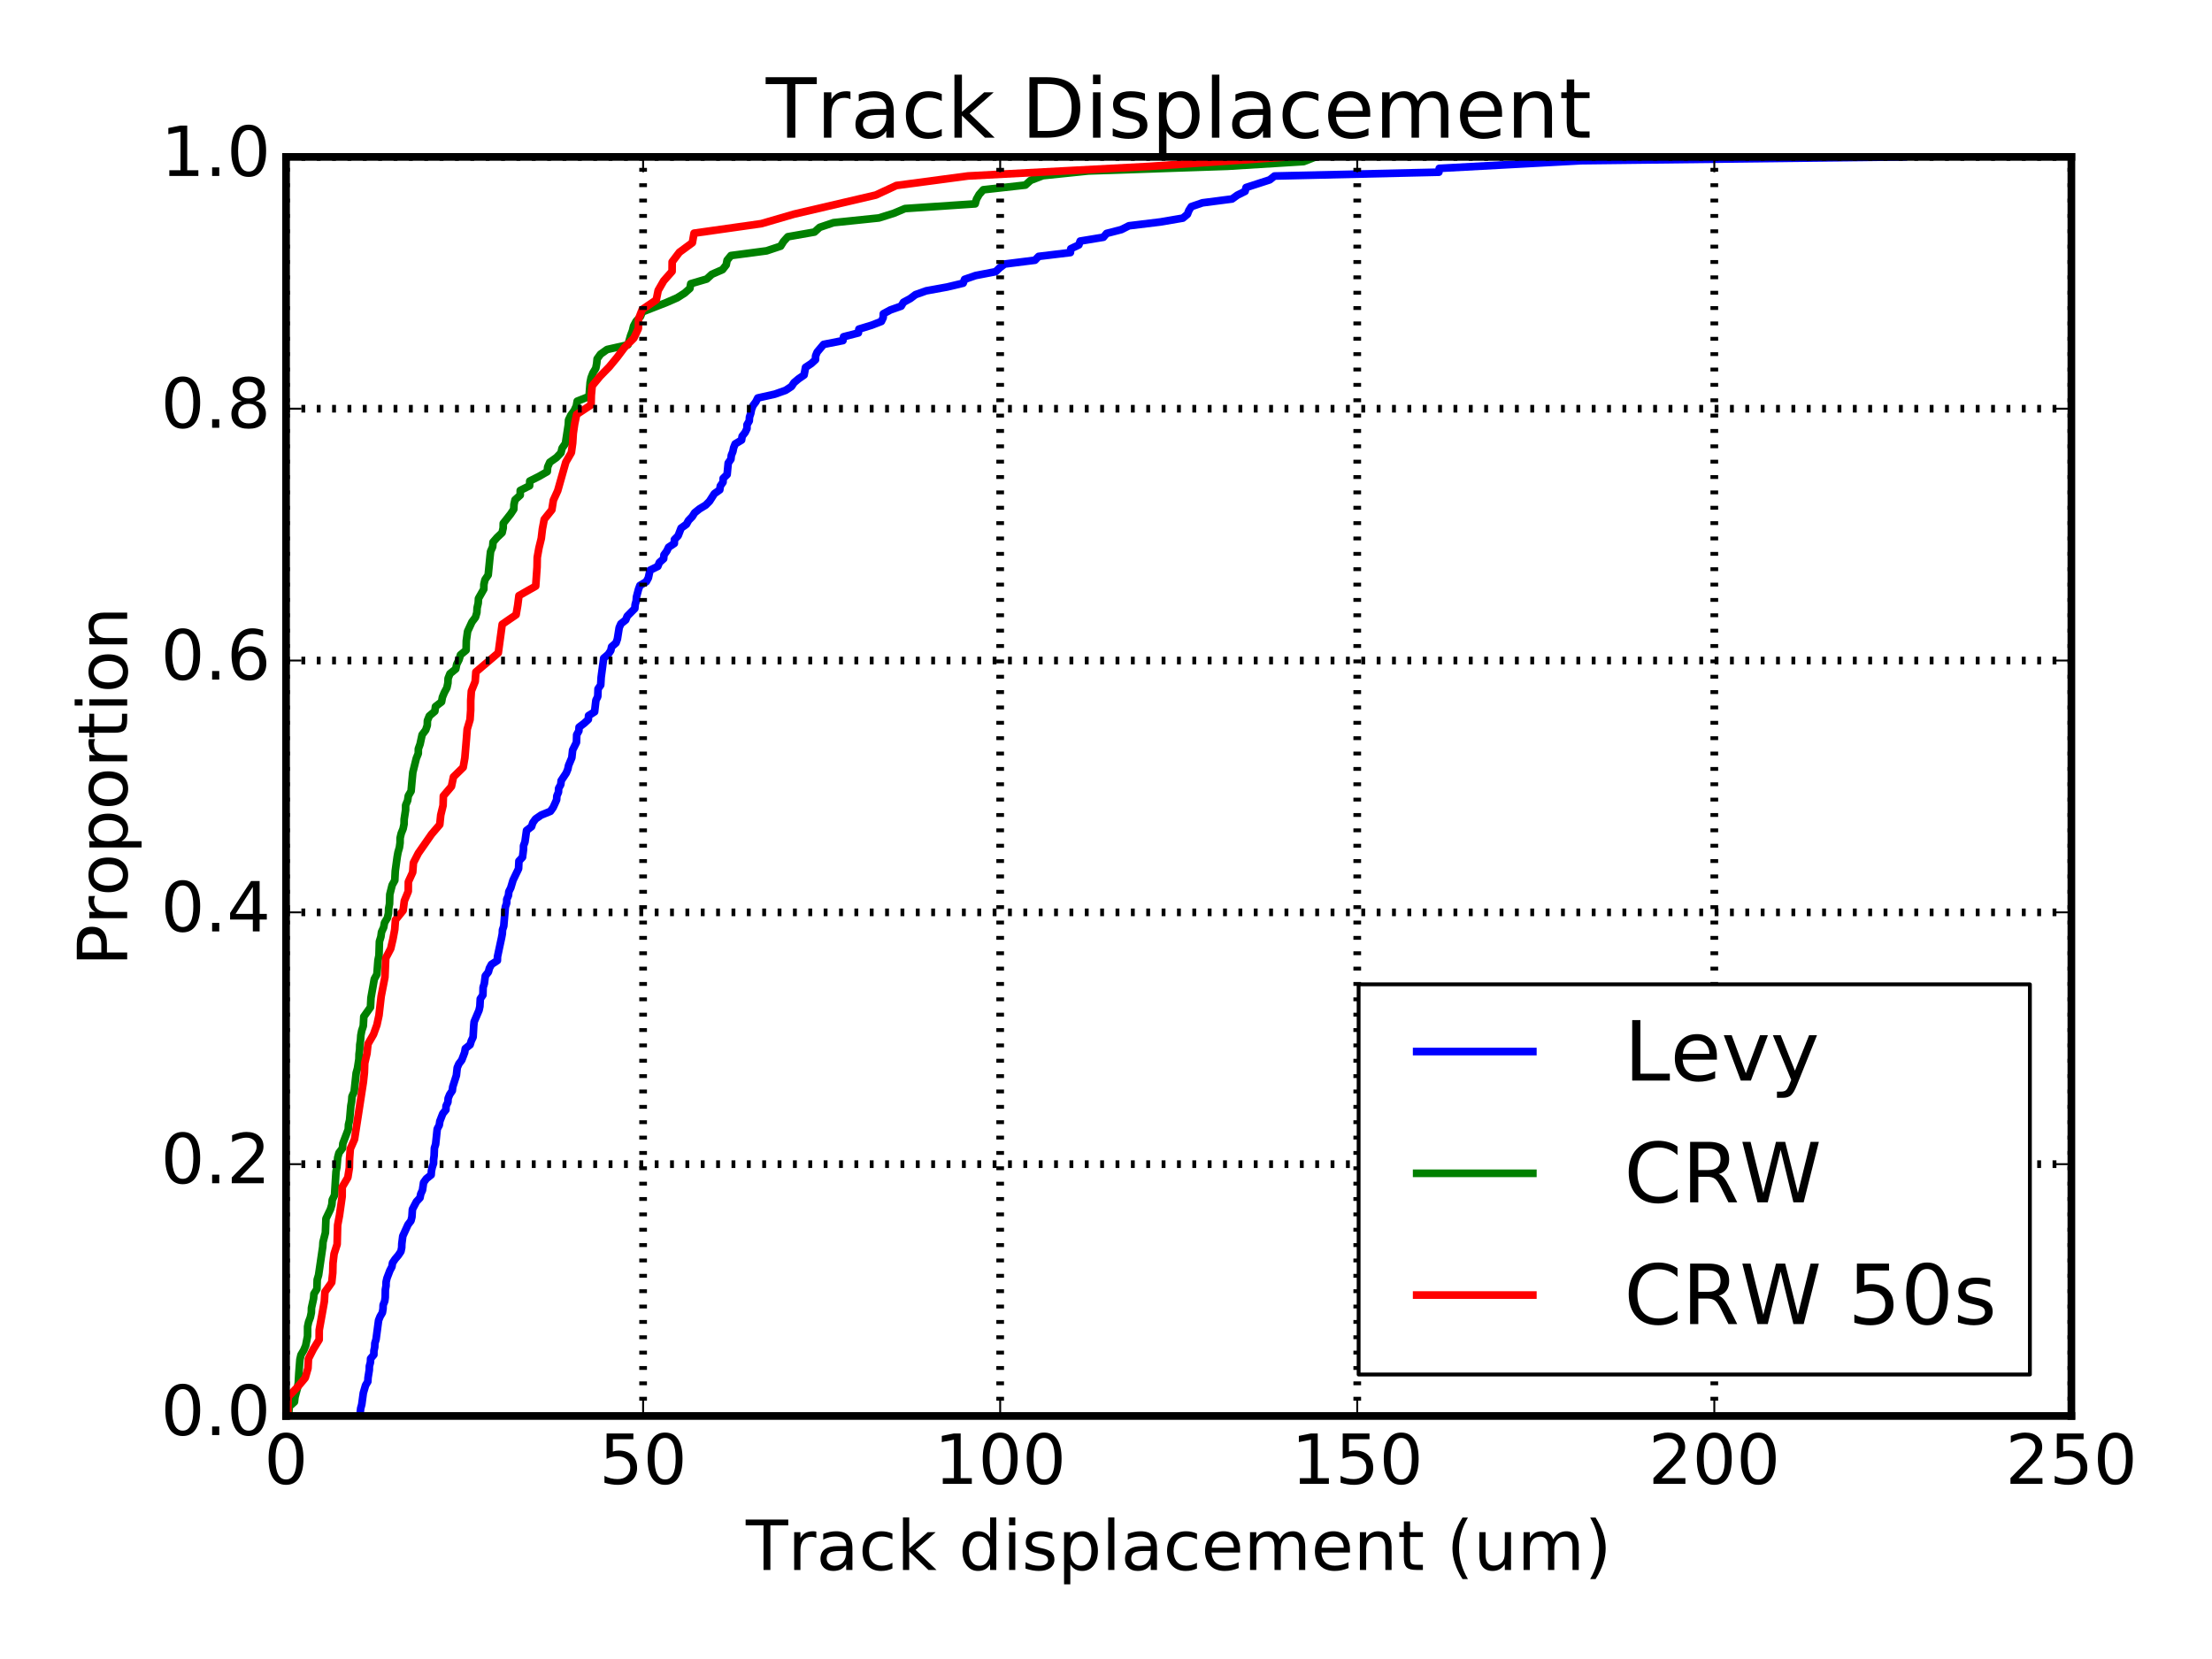<?xml version="1.0" encoding="utf-8" standalone="no"?>
<!DOCTYPE svg PUBLIC "-//W3C//DTD SVG 1.1//EN"
  "http://www.w3.org/Graphics/SVG/1.1/DTD/svg11.dtd">
<!-- Created with matplotlib (http://matplotlib.org/) -->
<svg height="432pt" version="1.1" viewBox="0 0 576 432" width="576pt" xmlns="http://www.w3.org/2000/svg" xmlns:xlink="http://www.w3.org/1999/xlink">
 <defs>
  <style type="text/css">
*{stroke-linecap:butt;stroke-linejoin:round;stroke-miterlimit:100000;}
  </style>
 </defs>
 <g id="figure_1">
  <g id="patch_1">
   <path d="M 0 432 
L 576 432 
L 576 0 
L 0 0 
z
" style="fill:#ffffff;"/>
  </g>
  <g id="axes_1">
   <g id="patch_2">
    <path d="M 74.486 368.719 
L 539.381 368.719 
L 539.381 40.853 
L 74.486 40.853 
z
" style="fill:#ffffff;"/>
   </g>
   <g id="line2d_1">
    <path clip-path="url(#p5af31c9d7b)" d="M 93.814 368.719 
L 93.814 367.722 
L 93.925 366.726 
L 94.201 365.729 
L 94.606 362.739 
L 95.189 360.746 
L 95.784 359.75 
L 95.836 358.753 
L 96.162 356.76 
L 96.183 355.764 
L 96.455 354.767 
L 96.504 353.77 
L 97.352 352.774 
L 97.364 351.777 
L 97.576 350.781 
L 97.612 349.784 
L 97.917 348.788 
L 98.583 343.805 
L 98.983 342.808 
L 99.569 341.812 
L 99.738 340.815 
L 99.769 339.819 
L 100.175 338.822 
L 100.314 337.826 
L 100.34 335.832 
L 100.525 334.836 
L 100.54 333.839 
L 100.764 332.843 
L 101.523 330.85 
L 102.054 329.853 
L 102.213 328.857 
L 102.884 327.86 
L 103.73 326.863 
L 104.396 325.867 
L 104.602 324.87 
L 104.632 323.874 
L 104.883 321.881 
L 106.244 318.891 
L 107.014 317.895 
L 107.263 316.898 
L 107.391 314.905 
L 108.434 312.912 
L 109.358 311.915 
L 109.559 310.919 
L 110.008 309.922 
L 110.301 307.929 
L 111.017 306.932 
L 112.272 305.936 
L 112.341 304.939 
L 112.554 303.943 
L 112.888 302.946 
L 112.904 301.95 
L 113.041 300.953 
L 113.119 298.96 
L 113.436 297.963 
L 113.855 293.977 
L 114.387 292.981 
L 114.525 291.984 
L 115.298 289.991 
L 116.11 288.994 
L 116.148 287.998 
L 116.634 287.001 
L 116.696 286.005 
L 117.101 285.008 
L 117.775 284.012 
L 117.891 283.015 
L 118.843 280.025 
L 119.057 278.032 
L 119.486 277.036 
L 120.243 276.039 
L 120.996 274.046 
L 121.164 273.05 
L 122.41 272.053 
L 122.717 271.057 
L 123.192 270.06 
L 123.364 267.07 
L 123.463 266.074 
L 124.732 263.084 
L 124.955 262.088 
L 125.066 260.094 
L 125.746 259.098 
L 125.802 257.105 
L 126.12 256.108 
L 126.376 254.115 
L 127.171 253.119 
L 127.436 252.122 
L 127.979 251.125 
L 129.514 250.129 
L 129.542 249.132 
L 130.608 244.15 
L 130.797 243.153 
L 130.844 242.156 
L 131.176 241.16 
L 131.594 236.177 
L 131.934 235.181 
L 131.959 234.184 
L 132.395 233.187 
L 132.496 232.191 
L 132.998 231.194 
L 133.593 229.201 
L 135.034 226.212 
L 135.128 224.218 
L 136.057 223.222 
L 136.31 221.229 
L 136.323 220.232 
L 136.696 219.236 
L 137.112 216.246 
L 138.412 215.25 
L 138.735 214.253 
L 139.454 213.256 
L 140.892 212.26 
L 143.331 211.263 
L 144.04 210.267 
L 144.941 208.274 
L 144.999 207.277 
L 145.426 206.281 
L 145.469 205.284 
L 146.026 204.287 
L 146.124 203.291 
L 147.443 201.298 
L 147.853 200.301 
L 148.061 199.305 
L 148.898 197.312 
L 149.111 195.318 
L 150.105 193.325 
L 150.169 191.332 
L 150.729 190.336 
L 150.796 189.339 
L 152.121 188.343 
L 153.199 187.346 
L 153.263 186.349 
L 154.829 185.353 
L 155.174 182.363 
L 155.657 181.367 
L 155.733 179.374 
L 156.424 178.377 
L 156.536 176.384 
L 157.199 171.401 
L 158.369 170.405 
L 159.04 169.408 
L 159.268 168.411 
L 160.405 167.415 
L 160.762 166.418 
L 161.24 163.429 
L 161.68 162.432 
L 162.928 161.436 
L 163.332 160.439 
L 165.305 158.446 
L 165.389 157.449 
L 165.667 156.453 
L 165.734 155.456 
L 166.261 153.463 
L 166.624 152.467 
L 168.294 151.47 
L 168.832 150.474 
L 169.265 148.48 
L 171.297 147.484 
L 171.691 146.487 
L 172.81 145.491 
L 172.898 144.494 
L 173.628 143.498 
L 174.107 142.501 
L 175.593 141.505 
L 175.615 140.508 
L 176.585 139.511 
L 177.353 137.518 
L 178.744 136.522 
L 179.288 135.525 
L 180.254 134.529 
L 180.878 133.532 
L 182.115 132.536 
L 183.754 131.539 
L 184.747 130.542 
L 186.022 128.549 
L 187.424 127.553 
L 187.568 126.556 
L 188.269 125.56 
L 188.317 124.563 
L 189.341 123.567 
L 189.626 120.577 
L 190.32 119.58 
L 190.432 118.584 
L 190.833 117.587 
L 191.038 116.591 
L 191.438 115.594 
L 193.104 114.598 
L 193.255 113.601 
L 194.034 112.604 
L 194.509 111.608 
L 194.52 110.611 
L 195.1 109.615 
L 195.165 108.618 
L 195.502 107.622 
L 195.689 106.625 
L 196.074 105.629 
L 196.821 104.632 
L 197.319 103.635 
L 201.752 102.639 
L 204.572 101.642 
L 206.094 100.646 
L 206.752 99.649 
L 207.939 98.653 
L 209.383 97.656 
L 209.757 95.663 
L 211.263 94.667 
L 212.348 93.67 
L 212.38 92.673 
L 212.792 91.677 
L 214.468 89.684 
L 219.504 88.687 
L 219.662 87.691 
L 223.517 86.694 
L 223.659 85.698 
L 226.93 84.701 
L 229.505 83.704 
L 229.981 82.708 
L 230.013 81.711 
L 231.845 80.715 
L 234.666 79.718 
L 235.254 78.722 
L 237.065 77.725 
L 238.387 76.729 
L 241.177 75.732 
L 246.65 74.735 
L 250.806 73.739 
L 251.178 72.742 
L 254.064 71.746 
L 259.251 70.749 
L 260.296 69.753 
L 261.606 68.756 
L 269.501 67.76 
L 270.461 66.763 
L 278.731 65.766 
L 278.836 64.77 
L 280.931 63.773 
L 281.274 62.777 
L 287.321 61.78 
L 288.151 60.784 
L 292.002 59.787 
L 293.978 58.791 
L 302.196 57.794 
L 308.007 56.797 
L 309.199 55.801 
L 309.584 54.804 
L 310.216 53.808 
L 313.125 52.811 
L 320.824 51.815 
L 322.212 50.818 
L 324.219 49.822 
L 324.474 48.825 
L 330.628 46.832 
L 331.885 45.835 
L 374.678 44.839 
L 374.78 43.842 
L 411.725 41.849 
L 495.63 40.853 
L 495.63 40.853 
" style="fill:none;stroke:#0000ff;stroke-linecap:square;stroke-width:2.0;"/>
   </g>
   <g id="line2d_2">
    <path clip-path="url(#p5af31c9d7b)" d="M 75.232 368.719 
L 75.232 367.495 
L 75.302 366.272 
L 76.67 365.049 
L 76.811 363.825 
L 77.467 361.378 
L 77.672 360.155 
L 77.814 357.708 
L 78.096 354.038 
L 78.373 352.815 
L 79.1 351.591 
L 79.606 350.368 
L 80.083 347.921 
L 80.097 345.475 
L 80.355 344.251 
L 80.812 343.028 
L 81.07 341.804 
L 81.109 340.581 
L 81.649 338.134 
L 81.749 336.911 
L 82.515 335.687 
L 82.595 333.241 
L 82.958 332.017 
L 84.036 324.677 
L 84.108 323.454 
L 84.729 321.007 
L 84.878 317.337 
L 86.051 314.89 
L 86.411 313.667 
L 86.517 312.443 
L 87.113 311.22 
L 87.495 305.103 
L 87.729 303.88 
L 87.939 301.433 
L 88.263 300.209 
L 89.18 298.986 
L 89.28 297.763 
L 90.684 294.093 
L 90.744 292.869 
L 91.037 291.646 
L 91.355 287.976 
L 91.571 286.752 
L 91.653 285.529 
L 92.214 284.305 
L 92.748 279.412 
L 93.091 278.189 
L 93.468 275.742 
L 93.492 274.518 
L 93.653 273.295 
L 93.686 272.072 
L 93.879 270.848 
L 93.956 269.625 
L 94.189 268.402 
L 94.594 267.178 
L 94.733 264.731 
L 96.47 262.285 
L 96.599 259.838 
L 97.465 254.944 
L 98.144 253.721 
L 98.428 250.051 
L 98.681 248.827 
L 98.8 245.157 
L 99.184 243.934 
L 99.346 242.71 
L 99.906 241.487 
L 100.126 240.264 
L 100.873 239.04 
L 101.155 237.817 
L 101.2 236.594 
L 101.432 235.37 
L 101.501 232.923 
L 102.116 230.477 
L 102.8 229.253 
L 102.925 226.807 
L 103.428 223.136 
L 103.651 221.913 
L 104.005 220.69 
L 104.179 219.466 
L 104.189 218.243 
L 104.476 217.019 
L 104.968 215.796 
L 105.216 214.573 
L 105.241 213.349 
L 105.618 210.903 
L 105.627 209.679 
L 106.145 208.456 
L 106.322 207.232 
L 107.049 206.009 
L 107.264 203.562 
L 107.498 201.116 
L 108.413 197.445 
L 108.918 196.222 
L 108.937 194.999 
L 109.387 193.775 
L 109.917 191.328 
L 110.85 190.105 
L 111.262 188.882 
L 111.298 187.658 
L 111.795 186.435 
L 113.232 185.212 
L 113.397 183.988 
L 114.978 182.765 
L 115.206 181.541 
L 115.714 180.318 
L 116.369 179.095 
L 116.632 177.871 
L 116.685 176.648 
L 117.174 175.425 
L 118.675 174.201 
L 118.928 172.978 
L 119.542 171.754 
L 119.903 170.531 
L 121.37 169.308 
L 121.424 166.861 
L 121.762 164.414 
L 122.89 161.967 
L 123.815 160.744 
L 124.17 159.521 
L 124.236 158.297 
L 124.522 157.074 
L 124.594 155.85 
L 125.982 153.404 
L 126.001 152.18 
L 126.285 150.957 
L 127.122 149.734 
L 127.608 144.84 
L 127.746 143.617 
L 128.285 142.393 
L 128.386 141.17 
L 129.449 139.946 
L 130.74 138.723 
L 131.025 137.5 
L 131.052 136.276 
L 132.979 133.83 
L 133.784 132.606 
L 133.837 131.383 
L 134.111 130.159 
L 135.466 128.936 
L 135.472 127.713 
L 137.905 126.489 
L 137.948 125.266 
L 140.373 124.043 
L 142.501 122.819 
L 142.613 121.596 
L 143.16 120.372 
L 144.905 119.149 
L 146.068 117.926 
L 146.368 116.702 
L 147.232 115.479 
L 147.99 110.585 
L 148.051 109.362 
L 148.632 108.139 
L 149.524 106.915 
L 150.085 105.692 
L 150.298 104.468 
L 153.385 103.245 
L 153.677 99.575 
L 153.923 98.352 
L 154.396 97.128 
L 155.141 95.905 
L 155.375 94.681 
L 155.494 93.458 
L 156.369 92.235 
L 158.086 91.011 
L 163.518 89.788 
L 164.223 87.341 
L 164.692 86.118 
L 164.985 84.894 
L 165.638 83.671 
L 166.767 82.448 
L 167.261 81.224 
L 173.53 78.777 
L 176.331 77.554 
L 178.265 76.331 
L 179.648 75.107 
L 179.872 73.884 
L 184.026 72.661 
L 185.347 71.437 
L 188.14 70.214 
L 189.097 68.99 
L 189.34 67.767 
L 190.342 66.544 
L 199.614 65.32 
L 203.28 64.097 
L 204.04 62.873 
L 205.149 61.65 
L 212.095 60.427 
L 213.438 59.203 
L 217.054 57.98 
L 228.854 56.757 
L 232.751 55.533 
L 235.659 54.31 
L 253.934 53.086 
L 254.277 51.863 
L 254.97 50.64 
L 256.05 49.416 
L 267.01 48.193 
L 268.359 46.97 
L 271.55 45.746 
L 283.421 44.523 
L 319.67 43.299 
L 339.465 42.076 
L 342.598 40.853 
L 342.598 40.853 
" style="fill:none;stroke:#008000;stroke-linecap:square;stroke-width:2.0;"/>
   </g>
   <g id="line2d_3">
    <path clip-path="url(#p5af31c9d7b)" d="M 74.972 368.719 
L 74.972 366.235 
L 75.025 363.751 
L 77.404 361.267 
L 79.488 358.783 
L 80.195 356.3 
L 80.322 353.816 
L 81.583 351.332 
L 83.106 348.848 
L 83.122 346.364 
L 84.46 338.913 
L 84.609 336.429 
L 86.373 333.945 
L 86.647 331.461 
L 86.706 328.977 
L 86.995 326.494 
L 87.79 324.01 
L 87.917 319.042 
L 88.389 316.558 
L 89.093 311.591 
L 89.111 309.107 
L 90.571 306.623 
L 90.969 304.139 
L 91.03 301.655 
L 91.219 299.171 
L 92.311 296.688 
L 94.615 281.785 
L 94.887 279.301 
L 94.979 276.817 
L 95.558 274.333 
L 95.819 271.849 
L 97.258 269.365 
L 98.149 266.882 
L 98.686 264.398 
L 99.257 259.43 
L 100.229 254.462 
L 100.446 249.495 
L 101.744 247.011 
L 102.324 244.527 
L 102.787 242.043 
L 102.975 239.559 
L 104.973 237.076 
L 105.287 234.592 
L 106.312 232.108 
L 106.331 229.624 
L 107.464 227.14 
L 107.656 224.656 
L 108.934 222.173 
L 112.393 217.205 
L 114.514 214.721 
L 114.768 212.237 
L 115.373 209.753 
L 115.452 207.27 
L 117.554 204.786 
L 118.084 202.302 
L 120.609 199.818 
L 121.045 197.334 
L 121.463 192.367 
L 121.653 189.883 
L 122.394 187.399 
L 122.564 184.915 
L 122.573 182.431 
L 122.742 179.947 
L 123.737 177.464 
L 123.917 174.98 
L 129.751 170.012 
L 130.77 162.561 
L 134.391 160.077 
L 134.817 157.593 
L 135.13 155.109 
L 139.496 152.625 
L 139.848 147.657 
L 139.897 145.174 
L 140.342 142.69 
L 140.949 140.206 
L 141.242 137.722 
L 141.716 135.238 
L 143.705 132.754 
L 144.093 130.271 
L 145.227 127.787 
L 147.337 120.335 
L 148.779 117.851 
L 149.121 115.368 
L 149.276 112.884 
L 149.636 110.4 
L 150.157 107.916 
L 153.916 105.432 
L 153.973 102.948 
L 154.208 100.465 
L 156.253 97.981 
L 158.675 95.497 
L 160.724 93.013 
L 162.586 90.529 
L 165.057 88.045 
L 166.226 85.562 
L 166.273 83.078 
L 167.232 80.594 
L 170.887 78.11 
L 171.39 75.626 
L 172.818 73.142 
L 175.011 70.659 
L 175.033 68.175 
L 176.91 65.691 
L 180.289 63.207 
L 180.727 60.723 
L 198.258 58.239 
L 206.787 55.756 
L 228.068 50.788 
L 233.403 48.304 
L 252.086 45.82 
L 299.188 43.336 
L 335.248 40.853 
L 335.248 40.853 
" style="fill:none;stroke:#ff0000;stroke-linecap:square;stroke-width:2.0;"/>
   </g>
   <g id="patch_3">
    <path d="M 539.381 368.719 
L 539.381 40.853 
" style="fill:none;stroke:#000000;stroke-linecap:square;stroke-linejoin:miter;stroke-width:2.0;"/>
   </g>
   <g id="patch_4">
    <path d="M 74.486 368.719 
L 539.381 368.719 
" style="fill:none;stroke:#000000;stroke-linecap:square;stroke-linejoin:miter;stroke-width:2.0;"/>
   </g>
   <g id="patch_5">
    <path d="M 74.486 40.853 
L 539.381 40.853 
" style="fill:none;stroke:#000000;stroke-linecap:square;stroke-linejoin:miter;stroke-width:2.0;"/>
   </g>
   <g id="patch_6">
    <path d="M 74.486 368.719 
L 74.486 40.853 
" style="fill:none;stroke:#000000;stroke-linecap:square;stroke-linejoin:miter;stroke-width:2.0;"/>
   </g>
   <g id="matplotlib.axis_1">
    <g id="xtick_1">
     <g id="line2d_4">
      <path clip-path="url(#p5af31c9d7b)" d="M 74.486 368.719 
L 74.486 40.853 
" style="fill:none;stroke:#000000;stroke-dasharray:1,3;stroke-dashoffset:0.0;stroke-width:2.0;"/>
     </g>
     <g id="line2d_5">
      <defs>
       <path d="M 0 0 
L 0 -4 
" id="m6300b22c18" style="stroke:#000000;stroke-width:0.5;"/>
      </defs>
      <g>
       <use style="stroke:#000000;stroke-width:0.5;" x="74.486" xlink:href="#m6300b22c18" y="368.719"/>
      </g>
     </g>
     <g id="line2d_6">
      <defs>
       <path d="M 0 0 
L 0 4 
" id="m9f08c33385" style="stroke:#000000;stroke-width:0.5;"/>
      </defs>
      <g>
       <use style="stroke:#000000;stroke-width:0.5;" x="74.486" xlink:href="#m9f08c33385" y="40.853"/>
      </g>
     </g>
     <g id="text_1">
      <!-- 0 -->
      <defs>
       <path d="M 31.781 66.406 
Q 24.172 66.406 20.328 58.906 
Q 16.5 51.422 16.5 36.375 
Q 16.5 21.391 20.328 13.891 
Q 24.172 6.391 31.781 6.391 
Q 39.453 6.391 43.281 13.891 
Q 47.125 21.391 47.125 36.375 
Q 47.125 51.422 43.281 58.906 
Q 39.453 66.406 31.781 66.406 
M 31.781 74.219 
Q 44.047 74.219 50.516 64.516 
Q 56.984 54.828 56.984 36.375 
Q 56.984 17.969 50.516 8.266 
Q 44.047 -1.422 31.781 -1.422 
Q 19.531 -1.422 13.062 8.266 
Q 6.594 17.969 6.594 36.375 
Q 6.594 54.828 13.062 64.516 
Q 19.531 74.219 31.781 74.219 
" id="BitstreamVeraSans-Roman-30"/>
      </defs>
      <g transform="translate(68.76 386.396)scale(0.18 -0.18)">
       <use xlink:href="#BitstreamVeraSans-Roman-30"/>
      </g>
     </g>
    </g>
    <g id="xtick_2">
     <g id="line2d_7">
      <path clip-path="url(#p5af31c9d7b)" d="M 167.465 368.719 
L 167.465 40.853 
" style="fill:none;stroke:#000000;stroke-dasharray:1,3;stroke-dashoffset:0.0;stroke-width:2.0;"/>
     </g>
     <g id="line2d_8">
      <g>
       <use style="stroke:#000000;stroke-width:0.5;" x="167.465" xlink:href="#m6300b22c18" y="368.719"/>
      </g>
     </g>
     <g id="line2d_9">
      <g>
       <use style="stroke:#000000;stroke-width:0.5;" x="167.465" xlink:href="#m9f08c33385" y="40.853"/>
      </g>
     </g>
     <g id="text_2">
      <!-- 50 -->
      <defs>
       <path d="M 10.797 72.906 
L 49.516 72.906 
L 49.516 64.594 
L 19.828 64.594 
L 19.828 46.734 
Q 21.969 47.469 24.109 47.828 
Q 26.266 48.188 28.422 48.188 
Q 40.625 48.188 47.75 41.5 
Q 54.891 34.812 54.891 23.391 
Q 54.891 11.625 47.562 5.094 
Q 40.234 -1.422 26.906 -1.422 
Q 22.312 -1.422 17.547 -0.641 
Q 12.797 0.141 7.719 1.703 
L 7.719 11.625 
Q 12.109 9.234 16.797 8.062 
Q 21.484 6.891 26.703 6.891 
Q 35.156 6.891 40.078 11.328 
Q 45.016 15.766 45.016 23.391 
Q 45.016 31 40.078 35.438 
Q 35.156 39.891 26.703 39.891 
Q 22.75 39.891 18.812 39.016 
Q 14.891 38.141 10.797 36.281 
z
" id="BitstreamVeraSans-Roman-35"/>
      </defs>
      <g transform="translate(156.013 386.396)scale(0.18 -0.18)">
       <use xlink:href="#BitstreamVeraSans-Roman-35"/>
       <use x="63.623" xlink:href="#BitstreamVeraSans-Roman-30"/>
      </g>
     </g>
    </g>
    <g id="xtick_3">
     <g id="line2d_10">
      <path clip-path="url(#p5af31c9d7b)" d="M 260.444 368.719 
L 260.444 40.853 
" style="fill:none;stroke:#000000;stroke-dasharray:1,3;stroke-dashoffset:0.0;stroke-width:2.0;"/>
     </g>
     <g id="line2d_11">
      <g>
       <use style="stroke:#000000;stroke-width:0.5;" x="260.444" xlink:href="#m6300b22c18" y="368.719"/>
      </g>
     </g>
     <g id="line2d_12">
      <g>
       <use style="stroke:#000000;stroke-width:0.5;" x="260.444" xlink:href="#m9f08c33385" y="40.853"/>
      </g>
     </g>
     <g id="text_3">
      <!-- 100 -->
      <defs>
       <path d="M 12.406 8.297 
L 28.516 8.297 
L 28.516 63.922 
L 10.984 60.406 
L 10.984 69.391 
L 28.422 72.906 
L 38.281 72.906 
L 38.281 8.297 
L 54.391 8.297 
L 54.391 0 
L 12.406 0 
z
" id="BitstreamVeraSans-Roman-31"/>
      </defs>
      <g transform="translate(243.266 386.396)scale(0.18 -0.18)">
       <use xlink:href="#BitstreamVeraSans-Roman-31"/>
       <use x="63.623" xlink:href="#BitstreamVeraSans-Roman-30"/>
       <use x="127.246" xlink:href="#BitstreamVeraSans-Roman-30"/>
      </g>
     </g>
    </g>
    <g id="xtick_4">
     <g id="line2d_13">
      <path clip-path="url(#p5af31c9d7b)" d="M 353.423 368.719 
L 353.423 40.853 
" style="fill:none;stroke:#000000;stroke-dasharray:1,3;stroke-dashoffset:0.0;stroke-width:2.0;"/>
     </g>
     <g id="line2d_14">
      <g>
       <use style="stroke:#000000;stroke-width:0.5;" x="353.423" xlink:href="#m6300b22c18" y="368.719"/>
      </g>
     </g>
     <g id="line2d_15">
      <g>
       <use style="stroke:#000000;stroke-width:0.5;" x="353.423" xlink:href="#m9f08c33385" y="40.853"/>
      </g>
     </g>
     <g id="text_4">
      <!-- 150 -->
      <g transform="translate(336.245 386.396)scale(0.18 -0.18)">
       <use xlink:href="#BitstreamVeraSans-Roman-31"/>
       <use x="63.623" xlink:href="#BitstreamVeraSans-Roman-35"/>
       <use x="127.246" xlink:href="#BitstreamVeraSans-Roman-30"/>
      </g>
     </g>
    </g>
    <g id="xtick_5">
     <g id="line2d_16">
      <path clip-path="url(#p5af31c9d7b)" d="M 446.402 368.719 
L 446.402 40.853 
" style="fill:none;stroke:#000000;stroke-dasharray:1,3;stroke-dashoffset:0.0;stroke-width:2.0;"/>
     </g>
     <g id="line2d_17">
      <g>
       <use style="stroke:#000000;stroke-width:0.5;" x="446.402" xlink:href="#m6300b22c18" y="368.719"/>
      </g>
     </g>
     <g id="line2d_18">
      <g>
       <use style="stroke:#000000;stroke-width:0.5;" x="446.402" xlink:href="#m9f08c33385" y="40.853"/>
      </g>
     </g>
     <g id="text_5">
      <!-- 200 -->
      <defs>
       <path d="M 19.188 8.297 
L 53.609 8.297 
L 53.609 0 
L 7.328 0 
L 7.328 8.297 
Q 12.938 14.109 22.625 23.891 
Q 32.328 33.688 34.812 36.531 
Q 39.547 41.844 41.422 45.531 
Q 43.312 49.219 43.312 52.781 
Q 43.312 58.594 39.234 62.25 
Q 35.156 65.922 28.609 65.922 
Q 23.969 65.922 18.812 64.312 
Q 13.672 62.703 7.812 59.422 
L 7.812 69.391 
Q 13.766 71.781 18.938 73 
Q 24.125 74.219 28.422 74.219 
Q 39.75 74.219 46.484 68.547 
Q 53.219 62.891 53.219 53.422 
Q 53.219 48.922 51.531 44.891 
Q 49.859 40.875 45.406 35.406 
Q 44.188 33.984 37.641 27.219 
Q 31.109 20.453 19.188 8.297 
" id="BitstreamVeraSans-Roman-32"/>
      </defs>
      <g transform="translate(429.224 386.396)scale(0.18 -0.18)">
       <use xlink:href="#BitstreamVeraSans-Roman-32"/>
       <use x="63.623" xlink:href="#BitstreamVeraSans-Roman-30"/>
       <use x="127.246" xlink:href="#BitstreamVeraSans-Roman-30"/>
      </g>
     </g>
    </g>
    <g id="xtick_6">
     <g id="line2d_19">
      <path clip-path="url(#p5af31c9d7b)" d="M 539.381 368.719 
L 539.381 40.853 
" style="fill:none;stroke:#000000;stroke-dasharray:1,3;stroke-dashoffset:0.0;stroke-width:2.0;"/>
     </g>
     <g id="line2d_20">
      <g>
       <use style="stroke:#000000;stroke-width:0.5;" x="539.381" xlink:href="#m6300b22c18" y="368.719"/>
      </g>
     </g>
     <g id="line2d_21">
      <g>
       <use style="stroke:#000000;stroke-width:0.5;" x="539.381" xlink:href="#m9f08c33385" y="40.853"/>
      </g>
     </g>
     <g id="text_6">
      <!-- 250 -->
      <g transform="translate(522.202 386.396)scale(0.18 -0.18)">
       <use xlink:href="#BitstreamVeraSans-Roman-32"/>
       <use x="63.623" xlink:href="#BitstreamVeraSans-Roman-35"/>
       <use x="127.246" xlink:href="#BitstreamVeraSans-Roman-30"/>
      </g>
     </g>
    </g>
    <g id="text_7">
     <!-- Track displacement (um) -->
     <defs>
      <path d="M 9.422 75.984 
L 18.406 75.984 
L 18.406 0 
L 9.422 0 
z
" id="BitstreamVeraSans-Roman-6c"/>
      <path d="M 8.5 21.578 
L 8.5 54.688 
L 17.484 54.688 
L 17.484 21.922 
Q 17.484 14.156 20.5 10.266 
Q 23.531 6.391 29.594 6.391 
Q 36.859 6.391 41.078 11.031 
Q 45.312 15.672 45.312 23.688 
L 45.312 54.688 
L 54.297 54.688 
L 54.297 0 
L 45.312 0 
L 45.312 8.406 
Q 42.047 3.422 37.719 1 
Q 33.406 -1.422 27.688 -1.422 
Q 18.266 -1.422 13.375 4.438 
Q 8.5 10.297 8.5 21.578 
" id="BitstreamVeraSans-Roman-75"/>
      <path d="M -0.297 72.906 
L 61.375 72.906 
L 61.375 64.594 
L 35.5 64.594 
L 35.5 0 
L 25.594 0 
L 25.594 64.594 
L -0.297 64.594 
z
" id="BitstreamVeraSans-Roman-54"/>
      <path d="M 18.312 70.219 
L 18.312 54.688 
L 36.812 54.688 
L 36.812 47.703 
L 18.312 47.703 
L 18.312 18.016 
Q 18.312 11.328 20.141 9.422 
Q 21.969 7.516 27.594 7.516 
L 36.812 7.516 
L 36.812 0 
L 27.594 0 
Q 17.188 0 13.234 3.875 
Q 9.281 7.766 9.281 18.016 
L 9.281 47.703 
L 2.688 47.703 
L 2.688 54.688 
L 9.281 54.688 
L 9.281 70.219 
z
" id="BitstreamVeraSans-Roman-74"/>
      <path d="M 34.281 27.484 
Q 23.391 27.484 19.188 25 
Q 14.984 22.516 14.984 16.5 
Q 14.984 11.719 18.141 8.906 
Q 21.297 6.109 26.703 6.109 
Q 34.188 6.109 38.703 11.406 
Q 43.219 16.703 43.219 25.484 
L 43.219 27.484 
z
M 52.203 31.203 
L 52.203 0 
L 43.219 0 
L 43.219 8.297 
Q 40.141 3.328 35.547 0.953 
Q 30.953 -1.422 24.312 -1.422 
Q 15.922 -1.422 10.953 3.297 
Q 6 8.016 6 15.922 
Q 6 25.141 12.172 29.828 
Q 18.359 34.516 30.609 34.516 
L 43.219 34.516 
L 43.219 35.406 
Q 43.219 41.609 39.141 45 
Q 35.062 48.391 27.688 48.391 
Q 23 48.391 18.547 47.266 
Q 14.109 46.141 10.016 43.891 
L 10.016 52.203 
Q 14.938 54.109 19.578 55.047 
Q 24.219 56 28.609 56 
Q 40.484 56 46.344 49.844 
Q 52.203 43.703 52.203 31.203 
" id="BitstreamVeraSans-Roman-61"/>
      <path d="M 8.016 75.875 
L 15.828 75.875 
Q 23.141 64.359 26.781 53.312 
Q 30.422 42.281 30.422 31.391 
Q 30.422 20.453 26.781 9.375 
Q 23.141 -1.703 15.828 -13.188 
L 8.016 -13.188 
Q 14.5 -2 17.703 9.062 
Q 20.906 20.125 20.906 31.391 
Q 20.906 42.672 17.703 53.656 
Q 14.5 64.656 8.016 75.875 
" id="BitstreamVeraSans-Roman-29"/>
      <path d="M 45.406 46.391 
L 45.406 75.984 
L 54.391 75.984 
L 54.391 0 
L 45.406 0 
L 45.406 8.203 
Q 42.578 3.328 38.25 0.953 
Q 33.938 -1.422 27.875 -1.422 
Q 17.969 -1.422 11.734 6.484 
Q 5.516 14.406 5.516 27.297 
Q 5.516 40.188 11.734 48.094 
Q 17.969 56 27.875 56 
Q 33.938 56 38.25 53.625 
Q 42.578 51.266 45.406 46.391 
M 14.797 27.297 
Q 14.797 17.391 18.875 11.75 
Q 22.953 6.109 30.078 6.109 
Q 37.203 6.109 41.297 11.75 
Q 45.406 17.391 45.406 27.297 
Q 45.406 37.203 41.297 42.844 
Q 37.203 48.484 30.078 48.484 
Q 22.953 48.484 18.875 42.844 
Q 14.797 37.203 14.797 27.297 
" id="BitstreamVeraSans-Roman-64"/>
      <path d="M 31 75.875 
Q 24.469 64.656 21.281 53.656 
Q 18.109 42.672 18.109 31.391 
Q 18.109 20.125 21.312 9.062 
Q 24.516 -2 31 -13.188 
L 23.188 -13.188 
Q 15.875 -1.703 12.234 9.375 
Q 8.594 20.453 8.594 31.391 
Q 8.594 42.281 12.203 53.312 
Q 15.828 64.359 23.188 75.875 
z
" id="BitstreamVeraSans-Roman-28"/>
      <path d="M 9.078 75.984 
L 18.109 75.984 
L 18.109 31.109 
L 44.922 54.688 
L 56.391 54.688 
L 27.391 29.109 
L 57.625 0 
L 45.906 0 
L 18.109 26.703 
L 18.109 0 
L 9.078 0 
z
" id="BitstreamVeraSans-Roman-6b"/>
      <path id="BitstreamVeraSans-Roman-20"/>
      <path d="M 48.781 52.594 
L 48.781 44.188 
Q 44.969 46.297 41.141 47.344 
Q 37.312 48.391 33.406 48.391 
Q 24.656 48.391 19.812 42.844 
Q 14.984 37.312 14.984 27.297 
Q 14.984 17.281 19.812 11.734 
Q 24.656 6.203 33.406 6.203 
Q 37.312 6.203 41.141 7.25 
Q 44.969 8.297 48.781 10.406 
L 48.781 2.094 
Q 45.016 0.344 40.984 -0.531 
Q 36.969 -1.422 32.422 -1.422 
Q 20.062 -1.422 12.781 6.344 
Q 5.516 14.109 5.516 27.297 
Q 5.516 40.672 12.859 48.328 
Q 20.219 56 33.016 56 
Q 37.156 56 41.109 55.141 
Q 45.062 54.297 48.781 52.594 
" id="BitstreamVeraSans-Roman-63"/>
      <path d="M 54.891 33.016 
L 54.891 0 
L 45.906 0 
L 45.906 32.719 
Q 45.906 40.484 42.875 44.328 
Q 39.844 48.188 33.797 48.188 
Q 26.516 48.188 22.312 43.547 
Q 18.109 38.922 18.109 30.906 
L 18.109 0 
L 9.078 0 
L 9.078 54.688 
L 18.109 54.688 
L 18.109 46.188 
Q 21.344 51.125 25.703 53.562 
Q 30.078 56 35.797 56 
Q 45.219 56 50.047 50.172 
Q 54.891 44.344 54.891 33.016 
" id="BitstreamVeraSans-Roman-6e"/>
      <path d="M 52 44.188 
Q 55.375 50.25 60.062 53.125 
Q 64.75 56 71.094 56 
Q 79.641 56 84.281 50.016 
Q 88.922 44.047 88.922 33.016 
L 88.922 0 
L 79.891 0 
L 79.891 32.719 
Q 79.891 40.578 77.094 44.375 
Q 74.312 48.188 68.609 48.188 
Q 61.625 48.188 57.562 43.547 
Q 53.516 38.922 53.516 30.906 
L 53.516 0 
L 44.484 0 
L 44.484 32.719 
Q 44.484 40.625 41.703 44.406 
Q 38.922 48.188 33.109 48.188 
Q 26.219 48.188 22.156 43.531 
Q 18.109 38.875 18.109 30.906 
L 18.109 0 
L 9.078 0 
L 9.078 54.688 
L 18.109 54.688 
L 18.109 46.188 
Q 21.188 51.219 25.484 53.609 
Q 29.781 56 35.688 56 
Q 41.656 56 45.828 52.969 
Q 50 49.953 52 44.188 
" id="BitstreamVeraSans-Roman-6d"/>
      <path d="M 41.109 46.297 
Q 39.594 47.172 37.812 47.578 
Q 36.031 48 33.891 48 
Q 26.266 48 22.188 43.047 
Q 18.109 38.094 18.109 28.812 
L 18.109 0 
L 9.078 0 
L 9.078 54.688 
L 18.109 54.688 
L 18.109 46.188 
Q 20.953 51.172 25.484 53.578 
Q 30.031 56 36.531 56 
Q 37.453 56 38.578 55.875 
Q 39.703 55.766 41.062 55.516 
z
" id="BitstreamVeraSans-Roman-72"/>
      <path d="M 9.422 54.688 
L 18.406 54.688 
L 18.406 0 
L 9.422 0 
z
M 9.422 75.984 
L 18.406 75.984 
L 18.406 64.594 
L 9.422 64.594 
z
" id="BitstreamVeraSans-Roman-69"/>
      <path d="M 56.203 29.594 
L 56.203 25.203 
L 14.891 25.203 
Q 15.484 15.922 20.484 11.062 
Q 25.484 6.203 34.422 6.203 
Q 39.594 6.203 44.453 7.469 
Q 49.312 8.734 54.109 11.281 
L 54.109 2.781 
Q 49.266 0.734 44.188 -0.344 
Q 39.109 -1.422 33.891 -1.422 
Q 20.797 -1.422 13.156 6.188 
Q 5.516 13.812 5.516 26.812 
Q 5.516 40.234 12.766 48.109 
Q 20.016 56 32.328 56 
Q 43.359 56 49.781 48.891 
Q 56.203 41.797 56.203 29.594 
M 47.219 32.234 
Q 47.125 39.594 43.094 43.984 
Q 39.062 48.391 32.422 48.391 
Q 24.906 48.391 20.391 44.141 
Q 15.875 39.891 15.188 32.172 
z
" id="BitstreamVeraSans-Roman-65"/>
      <path d="M 18.109 8.203 
L 18.109 -20.797 
L 9.078 -20.797 
L 9.078 54.688 
L 18.109 54.688 
L 18.109 46.391 
Q 20.953 51.266 25.266 53.625 
Q 29.594 56 35.594 56 
Q 45.562 56 51.781 48.094 
Q 58.016 40.188 58.016 27.297 
Q 58.016 14.406 51.781 6.484 
Q 45.562 -1.422 35.594 -1.422 
Q 29.594 -1.422 25.266 0.953 
Q 20.953 3.328 18.109 8.203 
M 48.688 27.297 
Q 48.688 37.203 44.609 42.844 
Q 40.531 48.484 33.406 48.484 
Q 26.266 48.484 22.188 42.844 
Q 18.109 37.203 18.109 27.297 
Q 18.109 17.391 22.188 11.75 
Q 26.266 6.109 33.406 6.109 
Q 40.531 6.109 44.609 11.75 
Q 48.688 17.391 48.688 27.297 
" id="BitstreamVeraSans-Roman-70"/>
      <path d="M 44.281 53.078 
L 44.281 44.578 
Q 40.484 46.531 36.375 47.5 
Q 32.281 48.484 27.875 48.484 
Q 21.188 48.484 17.844 46.438 
Q 14.5 44.391 14.5 40.281 
Q 14.5 37.156 16.891 35.375 
Q 19.281 33.594 26.516 31.984 
L 29.594 31.297 
Q 39.156 29.25 43.188 25.516 
Q 47.219 21.781 47.219 15.094 
Q 47.219 7.469 41.188 3.016 
Q 35.156 -1.422 24.609 -1.422 
Q 20.219 -1.422 15.453 -0.562 
Q 10.688 0.297 5.422 2 
L 5.422 11.281 
Q 10.406 8.688 15.234 7.391 
Q 20.062 6.109 24.812 6.109 
Q 31.156 6.109 34.562 8.281 
Q 37.984 10.453 37.984 14.406 
Q 37.984 18.062 35.516 20.016 
Q 33.062 21.969 24.703 23.781 
L 21.578 24.516 
Q 13.234 26.266 9.516 29.906 
Q 5.812 33.547 5.812 39.891 
Q 5.812 47.609 11.281 51.797 
Q 16.75 56 26.812 56 
Q 31.781 56 36.172 55.266 
Q 40.578 54.547 44.281 53.078 
" id="BitstreamVeraSans-Roman-73"/>
     </defs>
     <g transform="translate(194.213 408.817)scale(0.18 -0.18)">
      <use xlink:href="#BitstreamVeraSans-Roman-54"/>
      <use x="60.865" xlink:href="#BitstreamVeraSans-Roman-72"/>
      <use x="101.979" xlink:href="#BitstreamVeraSans-Roman-61"/>
      <use x="163.258" xlink:href="#BitstreamVeraSans-Roman-63"/>
      <use x="218.238" xlink:href="#BitstreamVeraSans-Roman-6b"/>
      <use x="276.148" xlink:href="#BitstreamVeraSans-Roman-20"/>
      <use x="307.936" xlink:href="#BitstreamVeraSans-Roman-64"/>
      <use x="371.412" xlink:href="#BitstreamVeraSans-Roman-69"/>
      <use x="399.195" xlink:href="#BitstreamVeraSans-Roman-73"/>
      <use x="451.295" xlink:href="#BitstreamVeraSans-Roman-70"/>
      <use x="514.771" xlink:href="#BitstreamVeraSans-Roman-6c"/>
      <use x="542.555" xlink:href="#BitstreamVeraSans-Roman-61"/>
      <use x="603.834" xlink:href="#BitstreamVeraSans-Roman-63"/>
      <use x="658.814" xlink:href="#BitstreamVeraSans-Roman-65"/>
      <use x="720.338" xlink:href="#BitstreamVeraSans-Roman-6d"/>
      <use x="817.75" xlink:href="#BitstreamVeraSans-Roman-65"/>
      <use x="879.273" xlink:href="#BitstreamVeraSans-Roman-6e"/>
      <use x="942.652" xlink:href="#BitstreamVeraSans-Roman-74"/>
      <use x="981.861" xlink:href="#BitstreamVeraSans-Roman-20"/>
      <use x="1013.648" xlink:href="#BitstreamVeraSans-Roman-28"/>
      <use x="1052.662" xlink:href="#BitstreamVeraSans-Roman-75"/>
      <use x="1116.041" xlink:href="#BitstreamVeraSans-Roman-6d"/>
      <use x="1213.453" xlink:href="#BitstreamVeraSans-Roman-29"/>
     </g>
    </g>
   </g>
   <g id="matplotlib.axis_2">
    <g id="ytick_1">
     <g id="line2d_22">
      <path clip-path="url(#p5af31c9d7b)" d="M 74.486 368.719 
L 539.381 368.719 
" style="fill:none;stroke:#000000;stroke-dasharray:1,3;stroke-dashoffset:0.0;stroke-width:2.0;"/>
     </g>
     <g id="line2d_23">
      <defs>
       <path d="M 0 0 
L 4 0 
" id="m6389f6547d" style="stroke:#000000;stroke-width:0.5;"/>
      </defs>
      <g>
       <use style="stroke:#000000;stroke-width:0.5;" x="74.486" xlink:href="#m6389f6547d" y="368.719"/>
      </g>
     </g>
     <g id="line2d_24">
      <defs>
       <path d="M 0 0 
L -4 0 
" id="m51dadb6df1" style="stroke:#000000;stroke-width:0.5;"/>
      </defs>
      <g>
       <use style="stroke:#000000;stroke-width:0.5;" x="539.381" xlink:href="#m51dadb6df1" y="368.719"/>
      </g>
     </g>
     <g id="text_8">
      <!-- 0.0 -->
      <defs>
       <path d="M 10.688 12.406 
L 21 12.406 
L 21 0 
L 10.688 0 
z
" id="BitstreamVeraSans-Roman-2e"/>
      </defs>
      <g transform="translate(41.861 373.686)scale(0.18 -0.18)">
       <use xlink:href="#BitstreamVeraSans-Roman-30"/>
       <use x="63.623" xlink:href="#BitstreamVeraSans-Roman-2e"/>
       <use x="95.41" xlink:href="#BitstreamVeraSans-Roman-30"/>
      </g>
     </g>
    </g>
    <g id="ytick_2">
     <g id="line2d_25">
      <path clip-path="url(#p5af31c9d7b)" d="M 74.486 303.146 
L 539.381 303.146 
" style="fill:none;stroke:#000000;stroke-dasharray:1,3;stroke-dashoffset:0.0;stroke-width:2.0;"/>
     </g>
     <g id="line2d_26">
      <g>
       <use style="stroke:#000000;stroke-width:0.5;" x="74.486" xlink:href="#m6389f6547d" y="303.146"/>
      </g>
     </g>
     <g id="line2d_27">
      <g>
       <use style="stroke:#000000;stroke-width:0.5;" x="539.381" xlink:href="#m51dadb6df1" y="303.146"/>
      </g>
     </g>
     <g id="text_9">
      <!-- 0.2 -->
      <g transform="translate(41.861 308.112)scale(0.18 -0.18)">
       <use xlink:href="#BitstreamVeraSans-Roman-30"/>
       <use x="63.623" xlink:href="#BitstreamVeraSans-Roman-2e"/>
       <use x="95.41" xlink:href="#BitstreamVeraSans-Roman-32"/>
      </g>
     </g>
    </g>
    <g id="ytick_3">
     <g id="line2d_28">
      <path clip-path="url(#p5af31c9d7b)" d="M 74.486 237.572 
L 539.381 237.572 
" style="fill:none;stroke:#000000;stroke-dasharray:1,3;stroke-dashoffset:0.0;stroke-width:2.0;"/>
     </g>
     <g id="line2d_29">
      <g>
       <use style="stroke:#000000;stroke-width:0.5;" x="74.486" xlink:href="#m6389f6547d" y="237.572"/>
      </g>
     </g>
     <g id="line2d_30">
      <g>
       <use style="stroke:#000000;stroke-width:0.5;" x="539.381" xlink:href="#m51dadb6df1" y="237.572"/>
      </g>
     </g>
     <g id="text_10">
      <!-- 0.4 -->
      <defs>
       <path d="M 37.797 64.312 
L 12.891 25.391 
L 37.797 25.391 
z
M 35.203 72.906 
L 47.609 72.906 
L 47.609 25.391 
L 58.016 25.391 
L 58.016 17.188 
L 47.609 17.188 
L 47.609 0 
L 37.797 0 
L 37.797 17.188 
L 4.891 17.188 
L 4.891 26.703 
z
" id="BitstreamVeraSans-Roman-34"/>
      </defs>
      <g transform="translate(41.861 242.539)scale(0.18 -0.18)">
       <use xlink:href="#BitstreamVeraSans-Roman-30"/>
       <use x="63.623" xlink:href="#BitstreamVeraSans-Roman-2e"/>
       <use x="95.41" xlink:href="#BitstreamVeraSans-Roman-34"/>
      </g>
     </g>
    </g>
    <g id="ytick_4">
     <g id="line2d_31">
      <path clip-path="url(#p5af31c9d7b)" d="M 74.486 171.999 
L 539.381 171.999 
" style="fill:none;stroke:#000000;stroke-dasharray:1,3;stroke-dashoffset:0.0;stroke-width:2.0;"/>
     </g>
     <g id="line2d_32">
      <g>
       <use style="stroke:#000000;stroke-width:0.5;" x="74.486" xlink:href="#m6389f6547d" y="171.999"/>
      </g>
     </g>
     <g id="line2d_33">
      <g>
       <use style="stroke:#000000;stroke-width:0.5;" x="539.381" xlink:href="#m51dadb6df1" y="171.999"/>
      </g>
     </g>
     <g id="text_11">
      <!-- 0.6 -->
      <defs>
       <path d="M 33.016 40.375 
Q 26.375 40.375 22.484 35.828 
Q 18.609 31.297 18.609 23.391 
Q 18.609 15.531 22.484 10.953 
Q 26.375 6.391 33.016 6.391 
Q 39.656 6.391 43.531 10.953 
Q 47.406 15.531 47.406 23.391 
Q 47.406 31.297 43.531 35.828 
Q 39.656 40.375 33.016 40.375 
M 52.594 71.297 
L 52.594 62.312 
Q 48.875 64.062 45.094 64.984 
Q 41.312 65.922 37.594 65.922 
Q 27.828 65.922 22.672 59.328 
Q 17.531 52.734 16.797 39.406 
Q 19.672 43.656 24.016 45.922 
Q 28.375 48.188 33.594 48.188 
Q 44.578 48.188 50.953 41.516 
Q 57.328 34.859 57.328 23.391 
Q 57.328 12.156 50.688 5.359 
Q 44.047 -1.422 33.016 -1.422 
Q 20.359 -1.422 13.672 8.266 
Q 6.984 17.969 6.984 36.375 
Q 6.984 53.656 15.188 63.938 
Q 23.391 74.219 37.203 74.219 
Q 40.922 74.219 44.703 73.484 
Q 48.484 72.75 52.594 71.297 
" id="BitstreamVeraSans-Roman-36"/>
      </defs>
      <g transform="translate(41.861 176.966)scale(0.18 -0.18)">
       <use xlink:href="#BitstreamVeraSans-Roman-30"/>
       <use x="63.623" xlink:href="#BitstreamVeraSans-Roman-2e"/>
       <use x="95.41" xlink:href="#BitstreamVeraSans-Roman-36"/>
      </g>
     </g>
    </g>
    <g id="ytick_5">
     <g id="line2d_34">
      <path clip-path="url(#p5af31c9d7b)" d="M 74.486 106.426 
L 539.381 106.426 
" style="fill:none;stroke:#000000;stroke-dasharray:1,3;stroke-dashoffset:0.0;stroke-width:2.0;"/>
     </g>
     <g id="line2d_35">
      <g>
       <use style="stroke:#000000;stroke-width:0.5;" x="74.486" xlink:href="#m6389f6547d" y="106.426"/>
      </g>
     </g>
     <g id="line2d_36">
      <g>
       <use style="stroke:#000000;stroke-width:0.5;" x="539.381" xlink:href="#m51dadb6df1" y="106.426"/>
      </g>
     </g>
     <g id="text_12">
      <!-- 0.8 -->
      <defs>
       <path d="M 31.781 34.625 
Q 24.75 34.625 20.719 30.859 
Q 16.703 27.094 16.703 20.516 
Q 16.703 13.922 20.719 10.156 
Q 24.75 6.391 31.781 6.391 
Q 38.812 6.391 42.859 10.172 
Q 46.922 13.969 46.922 20.516 
Q 46.922 27.094 42.891 30.859 
Q 38.875 34.625 31.781 34.625 
M 21.922 38.812 
Q 15.578 40.375 12.031 44.719 
Q 8.5 49.078 8.5 55.328 
Q 8.5 64.062 14.719 69.141 
Q 20.953 74.219 31.781 74.219 
Q 42.672 74.219 48.875 69.141 
Q 55.078 64.062 55.078 55.328 
Q 55.078 49.078 51.531 44.719 
Q 48 40.375 41.703 38.812 
Q 48.828 37.156 52.797 32.312 
Q 56.781 27.484 56.781 20.516 
Q 56.781 9.906 50.312 4.234 
Q 43.844 -1.422 31.781 -1.422 
Q 19.734 -1.422 13.25 4.234 
Q 6.781 9.906 6.781 20.516 
Q 6.781 27.484 10.781 32.312 
Q 14.797 37.156 21.922 38.812 
M 18.312 54.391 
Q 18.312 48.734 21.844 45.562 
Q 25.391 42.391 31.781 42.391 
Q 38.141 42.391 41.719 45.562 
Q 45.312 48.734 45.312 54.391 
Q 45.312 60.062 41.719 63.234 
Q 38.141 66.406 31.781 66.406 
Q 25.391 66.406 21.844 63.234 
Q 18.312 60.062 18.312 54.391 
" id="BitstreamVeraSans-Roman-38"/>
      </defs>
      <g transform="translate(41.861 111.393)scale(0.18 -0.18)">
       <use xlink:href="#BitstreamVeraSans-Roman-30"/>
       <use x="63.623" xlink:href="#BitstreamVeraSans-Roman-2e"/>
       <use x="95.41" xlink:href="#BitstreamVeraSans-Roman-38"/>
      </g>
     </g>
    </g>
    <g id="ytick_6">
     <g id="line2d_37">
      <path clip-path="url(#p5af31c9d7b)" d="M 74.486 40.853 
L 539.381 40.853 
" style="fill:none;stroke:#000000;stroke-dasharray:1,3;stroke-dashoffset:0.0;stroke-width:2.0;"/>
     </g>
     <g id="line2d_38">
      <g>
       <use style="stroke:#000000;stroke-width:0.5;" x="74.486" xlink:href="#m6389f6547d" y="40.853"/>
      </g>
     </g>
     <g id="line2d_39">
      <g>
       <use style="stroke:#000000;stroke-width:0.5;" x="539.381" xlink:href="#m51dadb6df1" y="40.853"/>
      </g>
     </g>
     <g id="text_13">
      <!-- 1.0 -->
      <g transform="translate(41.861 45.819)scale(0.18 -0.18)">
       <use xlink:href="#BitstreamVeraSans-Roman-31"/>
       <use x="63.623" xlink:href="#BitstreamVeraSans-Roman-2e"/>
       <use x="95.41" xlink:href="#BitstreamVeraSans-Roman-30"/>
      </g>
     </g>
    </g>
    <g id="text_14">
     <!-- Proportion -->
     <defs>
      <path d="M 19.672 64.797 
L 19.672 37.406 
L 32.078 37.406 
Q 38.969 37.406 42.719 40.969 
Q 46.484 44.531 46.484 51.125 
Q 46.484 57.672 42.719 61.234 
Q 38.969 64.797 32.078 64.797 
z
M 9.812 72.906 
L 32.078 72.906 
Q 44.344 72.906 50.609 67.359 
Q 56.891 61.812 56.891 51.125 
Q 56.891 40.328 50.609 34.812 
Q 44.344 29.297 32.078 29.297 
L 19.672 29.297 
L 19.672 0 
L 9.812 0 
z
" id="BitstreamVeraSans-Roman-50"/>
      <path d="M 30.609 48.391 
Q 23.391 48.391 19.188 42.75 
Q 14.984 37.109 14.984 27.297 
Q 14.984 17.484 19.156 11.844 
Q 23.344 6.203 30.609 6.203 
Q 37.797 6.203 41.984 11.859 
Q 46.188 17.531 46.188 27.297 
Q 46.188 37.016 41.984 42.703 
Q 37.797 48.391 30.609 48.391 
M 30.609 56 
Q 42.328 56 49.016 48.375 
Q 55.719 40.766 55.719 27.297 
Q 55.719 13.875 49.016 6.219 
Q 42.328 -1.422 30.609 -1.422 
Q 18.844 -1.422 12.172 6.219 
Q 5.516 13.875 5.516 27.297 
Q 5.516 40.766 12.172 48.375 
Q 18.844 56 30.609 56 
" id="BitstreamVeraSans-Roman-6f"/>
     </defs>
     <g transform="translate(33.117 251.574)rotate(-90.0)scale(0.18 -0.18)">
      <use xlink:href="#BitstreamVeraSans-Roman-50"/>
      <use x="60.287" xlink:href="#BitstreamVeraSans-Roman-72"/>
      <use x="101.369" xlink:href="#BitstreamVeraSans-Roman-6f"/>
      <use x="162.551" xlink:href="#BitstreamVeraSans-Roman-70"/>
      <use x="226.027" xlink:href="#BitstreamVeraSans-Roman-6f"/>
      <use x="287.209" xlink:href="#BitstreamVeraSans-Roman-72"/>
      <use x="328.322" xlink:href="#BitstreamVeraSans-Roman-74"/>
      <use x="367.531" xlink:href="#BitstreamVeraSans-Roman-69"/>
      <use x="395.314" xlink:href="#BitstreamVeraSans-Roman-6f"/>
      <use x="456.496" xlink:href="#BitstreamVeraSans-Roman-6e"/>
     </g>
    </g>
   </g>
   <g id="text_15">
    <!-- Track Displacement -->
    <defs>
     <path d="M 19.672 64.797 
L 19.672 8.109 
L 31.594 8.109 
Q 46.688 8.109 53.688 14.938 
Q 60.688 21.781 60.688 36.531 
Q 60.688 51.172 53.688 57.984 
Q 46.688 64.797 31.594 64.797 
z
M 9.812 72.906 
L 30.078 72.906 
Q 51.266 72.906 61.172 64.094 
Q 71.094 55.281 71.094 36.531 
Q 71.094 17.672 61.125 8.828 
Q 51.172 0 30.078 0 
L 9.812 0 
z
" id="BitstreamVeraSans-Roman-44"/>
    </defs>
    <g transform="translate(199.433 35.853)scale(0.216 -0.216)">
     <use xlink:href="#BitstreamVeraSans-Roman-54"/>
     <use x="60.865" xlink:href="#BitstreamVeraSans-Roman-72"/>
     <use x="101.979" xlink:href="#BitstreamVeraSans-Roman-61"/>
     <use x="163.258" xlink:href="#BitstreamVeraSans-Roman-63"/>
     <use x="218.238" xlink:href="#BitstreamVeraSans-Roman-6b"/>
     <use x="276.148" xlink:href="#BitstreamVeraSans-Roman-20"/>
     <use x="307.936" xlink:href="#BitstreamVeraSans-Roman-44"/>
     <use x="384.938" xlink:href="#BitstreamVeraSans-Roman-69"/>
     <use x="412.721" xlink:href="#BitstreamVeraSans-Roman-73"/>
     <use x="464.82" xlink:href="#BitstreamVeraSans-Roman-70"/>
     <use x="528.297" xlink:href="#BitstreamVeraSans-Roman-6c"/>
     <use x="556.08" xlink:href="#BitstreamVeraSans-Roman-61"/>
     <use x="617.359" xlink:href="#BitstreamVeraSans-Roman-63"/>
     <use x="672.34" xlink:href="#BitstreamVeraSans-Roman-65"/>
     <use x="733.863" xlink:href="#BitstreamVeraSans-Roman-6d"/>
     <use x="831.275" xlink:href="#BitstreamVeraSans-Roman-65"/>
     <use x="892.799" xlink:href="#BitstreamVeraSans-Roman-6e"/>
     <use x="956.178" xlink:href="#BitstreamVeraSans-Roman-74"/>
    </g>
   </g>
   <g id="legend_1">
    <g id="patch_7">
     <path d="M 353.783 357.919 
L 528.581 357.919 
L 528.581 256.325 
L 353.783 256.325 
z
" style="fill:#ffffff;stroke:#000000;stroke-linejoin:miter;"/>
    </g>
    <g id="line2d_40">
     <path d="M 368.903 273.817 
L 399.143 273.817 
" style="fill:none;stroke:#0000ff;stroke-linecap:square;stroke-width:2.0;"/>
    </g>
    <g id="line2d_41"/>
    <g id="text_16">
     <!-- Levy -->
     <defs>
      <path d="M 2.984 54.688 
L 12.5 54.688 
L 29.594 8.797 
L 46.688 54.688 
L 56.203 54.688 
L 35.688 0 
L 23.484 0 
z
" id="BitstreamVeraSans-Roman-76"/>
      <path d="M 32.172 -5.078 
Q 28.375 -14.844 24.75 -17.812 
Q 21.141 -20.797 15.094 -20.797 
L 7.906 -20.797 
L 7.906 -13.281 
L 13.188 -13.281 
Q 16.891 -13.281 18.938 -11.516 
Q 21 -9.766 23.484 -3.219 
L 25.094 0.875 
L 2.984 54.688 
L 12.5 54.688 
L 29.594 11.922 
L 46.688 54.688 
L 56.203 54.688 
z
" id="BitstreamVeraSans-Roman-79"/>
      <path d="M 9.812 72.906 
L 19.672 72.906 
L 19.672 8.297 
L 55.172 8.297 
L 55.172 0 
L 9.812 0 
z
" id="BitstreamVeraSans-Roman-4c"/>
     </defs>
     <g transform="translate(422.903 281.377)scale(0.216 -0.216)">
      <use xlink:href="#BitstreamVeraSans-Roman-4c"/>
      <use x="55.697" xlink:href="#BitstreamVeraSans-Roman-65"/>
      <use x="117.221" xlink:href="#BitstreamVeraSans-Roman-76"/>
      <use x="176.4" xlink:href="#BitstreamVeraSans-Roman-79"/>
     </g>
    </g>
    <g id="line2d_42">
     <path d="M 368.903 305.522 
L 399.143 305.522 
" style="fill:none;stroke:#008000;stroke-linecap:square;stroke-width:2.0;"/>
    </g>
    <g id="line2d_43"/>
    <g id="text_17">
     <!-- CRW -->
     <defs>
      <path d="M 64.406 67.281 
L 64.406 56.891 
Q 59.422 61.531 53.781 63.812 
Q 48.141 66.109 41.797 66.109 
Q 29.297 66.109 22.656 58.469 
Q 16.016 50.828 16.016 36.375 
Q 16.016 21.969 22.656 14.328 
Q 29.297 6.688 41.797 6.688 
Q 48.141 6.688 53.781 8.984 
Q 59.422 11.281 64.406 15.922 
L 64.406 5.609 
Q 59.234 2.094 53.438 0.328 
Q 47.656 -1.422 41.219 -1.422 
Q 24.656 -1.422 15.125 8.703 
Q 5.609 18.844 5.609 36.375 
Q 5.609 53.953 15.125 64.078 
Q 24.656 74.219 41.219 74.219 
Q 47.75 74.219 53.531 72.484 
Q 59.328 70.75 64.406 67.281 
" id="BitstreamVeraSans-Roman-43"/>
      <path d="M 3.328 72.906 
L 13.281 72.906 
L 28.609 11.281 
L 43.891 72.906 
L 54.984 72.906 
L 70.312 11.281 
L 85.594 72.906 
L 95.609 72.906 
L 77.297 0 
L 64.891 0 
L 49.516 63.281 
L 33.984 0 
L 21.578 0 
z
" id="BitstreamVeraSans-Roman-57"/>
      <path d="M 44.391 34.188 
Q 47.562 33.109 50.562 29.594 
Q 53.562 26.078 56.594 19.922 
L 66.609 0 
L 56 0 
L 46.688 18.703 
Q 43.062 26.031 39.672 28.422 
Q 36.281 30.812 30.422 30.812 
L 19.672 30.812 
L 19.672 0 
L 9.812 0 
L 9.812 72.906 
L 32.078 72.906 
Q 44.578 72.906 50.734 67.672 
Q 56.891 62.453 56.891 51.906 
Q 56.891 45.016 53.688 40.469 
Q 50.484 35.938 44.391 34.188 
M 19.672 64.797 
L 19.672 38.922 
L 32.078 38.922 
Q 39.203 38.922 42.844 42.219 
Q 46.484 45.516 46.484 51.906 
Q 46.484 58.297 42.844 61.547 
Q 39.203 64.797 32.078 64.797 
z
" id="BitstreamVeraSans-Roman-52"/>
     </defs>
     <g transform="translate(422.903 313.082)scale(0.216 -0.216)">
      <use xlink:href="#BitstreamVeraSans-Roman-43"/>
      <use x="69.824" xlink:href="#BitstreamVeraSans-Roman-52"/>
      <use x="139.244" xlink:href="#BitstreamVeraSans-Roman-57"/>
     </g>
    </g>
    <g id="line2d_44">
     <path d="M 368.903 337.227 
L 399.143 337.227 
" style="fill:none;stroke:#ff0000;stroke-linecap:square;stroke-width:2.0;"/>
    </g>
    <g id="line2d_45"/>
    <g id="text_18">
     <!-- CRW 50s -->
     <g transform="translate(422.903 344.787)scale(0.216 -0.216)">
      <use xlink:href="#BitstreamVeraSans-Roman-43"/>
      <use x="69.824" xlink:href="#BitstreamVeraSans-Roman-52"/>
      <use x="139.244" xlink:href="#BitstreamVeraSans-Roman-57"/>
      <use x="238.121" xlink:href="#BitstreamVeraSans-Roman-20"/>
      <use x="269.908" xlink:href="#BitstreamVeraSans-Roman-35"/>
      <use x="333.531" xlink:href="#BitstreamVeraSans-Roman-30"/>
      <use x="397.154" xlink:href="#BitstreamVeraSans-Roman-73"/>
     </g>
    </g>
   </g>
  </g>
 </g>
 <defs>
  <clipPath id="p5af31c9d7b">
   <rect height="327.866" width="464.895" x="74.486" y="40.853"/>
  </clipPath>
 </defs>
</svg>
